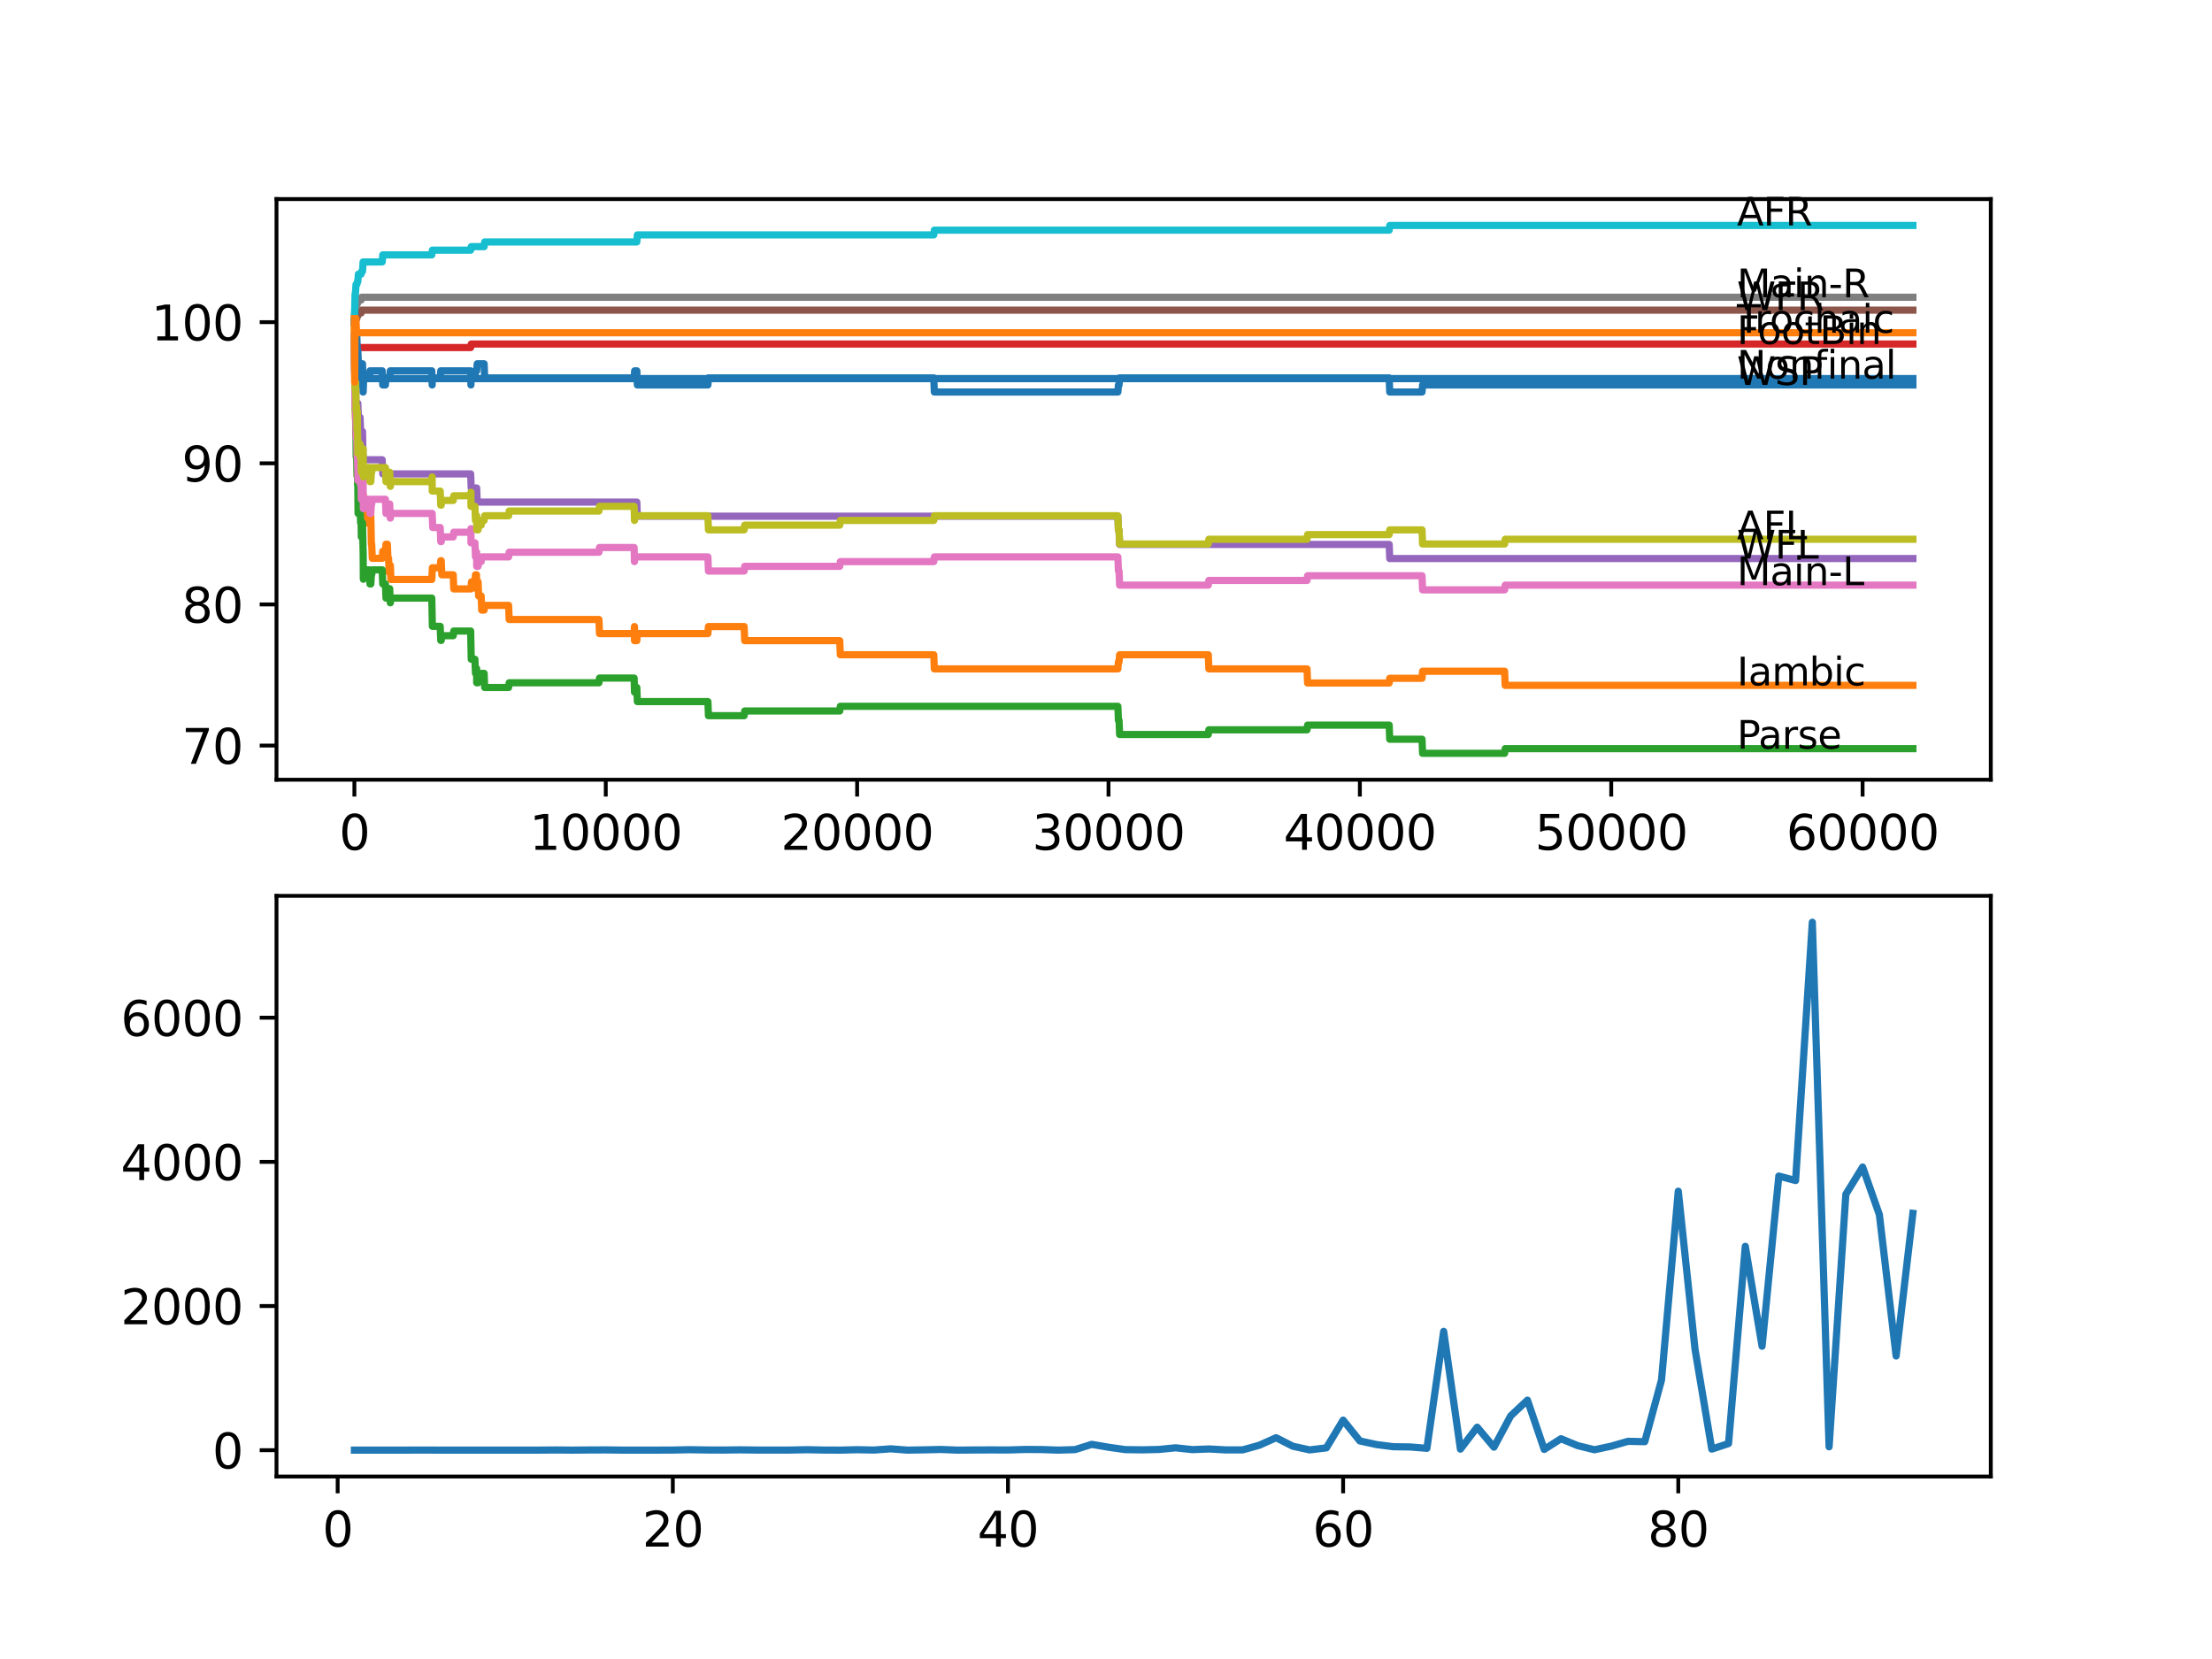 <?xml version="1.0" encoding="utf-8" standalone="no"?>
<!DOCTYPE svg PUBLIC "-//W3C//DTD SVG 1.1//EN"
  "http://www.w3.org/Graphics/SVG/1.1/DTD/svg11.dtd">
<svg xmlns:xlink="http://www.w3.org/1999/xlink" width="460.8pt" height="345.6pt" viewBox="0 0 460.8 345.6" xmlns="http://www.w3.org/2000/svg" version="1.1">
 <defs>
  <style type="text/css">*{stroke-linejoin: round; stroke-linecap: butt}</style>
 </defs>
 <g id="figure_1">
  <g id="patch_1">
   <path d="M 0 345.6 
L 460.8 345.6 
L 460.8 0 
L 0 0 
z
" style="fill: #ffffff"/>
  </g>
  <g id="axes_1">
   <g id="patch_2">
    <path d="M 57.6 162.432 
L 414.72 162.432 
L 414.72 41.472 
L 57.6 41.472 
z
" style="fill: #ffffff"/>
   </g>
   <g id="matplotlib.axis_1">
    <g id="xtick_1">
     <g id="line2d_1">
      <defs>
       <path id="md26ac80e47" d="M 0 0 
L 0 3.5 
" style="stroke: #000000; stroke-width: 0.8"/>
      </defs>
      <g>
       <use xlink:href="#md26ac80e47" x="73.827" y="162.432" style="stroke: #000000; stroke-width: 0.8"/>
      </g>
     </g>
     <g id="text_1">
      <!-- 0 -->
      <g transform="translate(70.646 177.03)scale(0.1 -0.1)">
       <defs>
        <path id="DejaVuSans-30" d="M 2034 4250 
Q 1547 4250 1301 3770 
Q 1056 3291 1056 2328 
Q 1056 1369 1301 889 
Q 1547 409 2034 409 
Q 2525 409 2770 889 
Q 3016 1369 3016 2328 
Q 3016 3291 2770 3770 
Q 2525 4250 2034 4250 
z
M 2034 4750 
Q 2819 4750 3233 4129 
Q 3647 3509 3647 2328 
Q 3647 1150 3233 529 
Q 2819 -91 2034 -91 
Q 1250 -91 836 529 
Q 422 1150 422 2328 
Q 422 3509 836 4129 
Q 1250 4750 2034 4750 
z
" transform="scale(0.016)"/>
       </defs>
       <use xlink:href="#DejaVuSans-30"/>
      </g>
     </g>
    </g>
    <g id="xtick_2">
     <g id="line2d_2">
      <g>
       <use xlink:href="#md26ac80e47" x="126.192" y="162.432" style="stroke: #000000; stroke-width: 0.8"/>
      </g>
     </g>
     <g id="text_2">
      <!-- 10000 -->
      <g transform="translate(110.286 177.03)scale(0.1 -0.1)">
       <defs>
        <path id="DejaVuSans-31" d="M 794 531 
L 1825 531 
L 1825 4091 
L 703 3866 
L 703 4441 
L 1819 4666 
L 2450 4666 
L 2450 531 
L 3481 531 
L 3481 0 
L 794 0 
L 794 531 
z
" transform="scale(0.016)"/>
       </defs>
       <use xlink:href="#DejaVuSans-31"/>
       <use xlink:href="#DejaVuSans-30" x="63.623"/>
       <use xlink:href="#DejaVuSans-30" x="127.246"/>
       <use xlink:href="#DejaVuSans-30" x="190.869"/>
       <use xlink:href="#DejaVuSans-30" x="254.492"/>
      </g>
     </g>
    </g>
    <g id="xtick_3">
     <g id="line2d_3">
      <g>
       <use xlink:href="#md26ac80e47" x="178.556" y="162.432" style="stroke: #000000; stroke-width: 0.8"/>
      </g>
     </g>
     <g id="text_3">
      <!-- 20000 -->
      <g transform="translate(162.65 177.03)scale(0.1 -0.1)">
       <defs>
        <path id="DejaVuSans-32" d="M 1228 531 
L 3431 531 
L 3431 0 
L 469 0 
L 469 531 
Q 828 903 1448 1529 
Q 2069 2156 2228 2338 
Q 2531 2678 2651 2914 
Q 2772 3150 2772 3378 
Q 2772 3750 2511 3984 
Q 2250 4219 1831 4219 
Q 1534 4219 1204 4116 
Q 875 4013 500 3803 
L 500 4441 
Q 881 4594 1212 4672 
Q 1544 4750 1819 4750 
Q 2544 4750 2975 4387 
Q 3406 4025 3406 3419 
Q 3406 3131 3298 2873 
Q 3191 2616 2906 2266 
Q 2828 2175 2409 1742 
Q 1991 1309 1228 531 
z
" transform="scale(0.016)"/>
       </defs>
       <use xlink:href="#DejaVuSans-32"/>
       <use xlink:href="#DejaVuSans-30" x="63.623"/>
       <use xlink:href="#DejaVuSans-30" x="127.246"/>
       <use xlink:href="#DejaVuSans-30" x="190.869"/>
       <use xlink:href="#DejaVuSans-30" x="254.492"/>
      </g>
     </g>
    </g>
    <g id="xtick_4">
     <g id="line2d_4">
      <g>
       <use xlink:href="#md26ac80e47" x="230.921" y="162.432" style="stroke: #000000; stroke-width: 0.8"/>
      </g>
     </g>
     <g id="text_4">
      <!-- 30000 -->
      <g transform="translate(215.015 177.03)scale(0.1 -0.1)">
       <defs>
        <path id="DejaVuSans-33" d="M 2597 2516 
Q 3050 2419 3304 2112 
Q 3559 1806 3559 1356 
Q 3559 666 3084 287 
Q 2609 -91 1734 -91 
Q 1441 -91 1130 -33 
Q 819 25 488 141 
L 488 750 
Q 750 597 1062 519 
Q 1375 441 1716 441 
Q 2309 441 2620 675 
Q 2931 909 2931 1356 
Q 2931 1769 2642 2001 
Q 2353 2234 1838 2234 
L 1294 2234 
L 1294 2753 
L 1863 2753 
Q 2328 2753 2575 2939 
Q 2822 3125 2822 3475 
Q 2822 3834 2567 4026 
Q 2313 4219 1838 4219 
Q 1578 4219 1281 4162 
Q 984 4106 628 3988 
L 628 4550 
Q 988 4650 1302 4700 
Q 1616 4750 1894 4750 
Q 2613 4750 3031 4423 
Q 3450 4097 3450 3541 
Q 3450 3153 3228 2886 
Q 3006 2619 2597 2516 
z
" transform="scale(0.016)"/>
       </defs>
       <use xlink:href="#DejaVuSans-33"/>
       <use xlink:href="#DejaVuSans-30" x="63.623"/>
       <use xlink:href="#DejaVuSans-30" x="127.246"/>
       <use xlink:href="#DejaVuSans-30" x="190.869"/>
       <use xlink:href="#DejaVuSans-30" x="254.492"/>
      </g>
     </g>
    </g>
    <g id="xtick_5">
     <g id="line2d_5">
      <g>
       <use xlink:href="#md26ac80e47" x="283.285" y="162.432" style="stroke: #000000; stroke-width: 0.8"/>
      </g>
     </g>
     <g id="text_5">
      <!-- 40000 -->
      <g transform="translate(267.379 177.03)scale(0.1 -0.1)">
       <defs>
        <path id="DejaVuSans-34" d="M 2419 4116 
L 825 1625 
L 2419 1625 
L 2419 4116 
z
M 2253 4666 
L 3047 4666 
L 3047 1625 
L 3713 1625 
L 3713 1100 
L 3047 1100 
L 3047 0 
L 2419 0 
L 2419 1100 
L 313 1100 
L 313 1709 
L 2253 4666 
z
" transform="scale(0.016)"/>
       </defs>
       <use xlink:href="#DejaVuSans-34"/>
       <use xlink:href="#DejaVuSans-30" x="63.623"/>
       <use xlink:href="#DejaVuSans-30" x="127.246"/>
       <use xlink:href="#DejaVuSans-30" x="190.869"/>
       <use xlink:href="#DejaVuSans-30" x="254.492"/>
      </g>
     </g>
    </g>
    <g id="xtick_6">
     <g id="line2d_6">
      <g>
       <use xlink:href="#md26ac80e47" x="335.65" y="162.432" style="stroke: #000000; stroke-width: 0.8"/>
      </g>
     </g>
     <g id="text_6">
      <!-- 50000 -->
      <g transform="translate(319.744 177.03)scale(0.1 -0.1)">
       <defs>
        <path id="DejaVuSans-35" d="M 691 4666 
L 3169 4666 
L 3169 4134 
L 1269 4134 
L 1269 2991 
Q 1406 3038 1543 3061 
Q 1681 3084 1819 3084 
Q 2600 3084 3056 2656 
Q 3513 2228 3513 1497 
Q 3513 744 3044 326 
Q 2575 -91 1722 -91 
Q 1428 -91 1123 -41 
Q 819 9 494 109 
L 494 744 
Q 775 591 1075 516 
Q 1375 441 1709 441 
Q 2250 441 2565 725 
Q 2881 1009 2881 1497 
Q 2881 1984 2565 2268 
Q 2250 2553 1709 2553 
Q 1456 2553 1204 2497 
Q 953 2441 691 2322 
L 691 4666 
z
" transform="scale(0.016)"/>
       </defs>
       <use xlink:href="#DejaVuSans-35"/>
       <use xlink:href="#DejaVuSans-30" x="63.623"/>
       <use xlink:href="#DejaVuSans-30" x="127.246"/>
       <use xlink:href="#DejaVuSans-30" x="190.869"/>
       <use xlink:href="#DejaVuSans-30" x="254.492"/>
      </g>
     </g>
    </g>
    <g id="xtick_7">
     <g id="line2d_7">
      <g>
       <use xlink:href="#md26ac80e47" x="388.014" y="162.432" style="stroke: #000000; stroke-width: 0.8"/>
      </g>
     </g>
     <g id="text_7">
      <!-- 60000 -->
      <g transform="translate(372.108 177.03)scale(0.1 -0.1)">
       <defs>
        <path id="DejaVuSans-36" d="M 2113 2584 
Q 1688 2584 1439 2293 
Q 1191 2003 1191 1497 
Q 1191 994 1439 701 
Q 1688 409 2113 409 
Q 2538 409 2786 701 
Q 3034 994 3034 1497 
Q 3034 2003 2786 2293 
Q 2538 2584 2113 2584 
z
M 3366 4563 
L 3366 3988 
Q 3128 4100 2886 4159 
Q 2644 4219 2406 4219 
Q 1781 4219 1451 3797 
Q 1122 3375 1075 2522 
Q 1259 2794 1537 2939 
Q 1816 3084 2150 3084 
Q 2853 3084 3261 2657 
Q 3669 2231 3669 1497 
Q 3669 778 3244 343 
Q 2819 -91 2113 -91 
Q 1303 -91 875 529 
Q 447 1150 447 2328 
Q 447 3434 972 4092 
Q 1497 4750 2381 4750 
Q 2619 4750 2861 4703 
Q 3103 4656 3366 4563 
z
" transform="scale(0.016)"/>
       </defs>
       <use xlink:href="#DejaVuSans-36"/>
       <use xlink:href="#DejaVuSans-30" x="63.623"/>
       <use xlink:href="#DejaVuSans-30" x="127.246"/>
       <use xlink:href="#DejaVuSans-30" x="190.869"/>
       <use xlink:href="#DejaVuSans-30" x="254.492"/>
      </g>
     </g>
    </g>
   </g>
   <g id="matplotlib.axis_2">
    <g id="ytick_1">
     <g id="line2d_8">
      <defs>
       <path id="m465e2648f6" d="M 0 0 
L -3.5 0 
" style="stroke: #000000; stroke-width: 0.8"/>
      </defs>
      <g>
       <use xlink:href="#m465e2648f6" x="57.6" y="155.317" style="stroke: #000000; stroke-width: 0.8"/>
      </g>
     </g>
     <g id="text_8">
      <!-- 70 -->
      <g transform="translate(37.875 159.116)scale(0.1 -0.1)">
       <defs>
        <path id="DejaVuSans-37" d="M 525 4666 
L 3525 4666 
L 3525 4397 
L 1831 0 
L 1172 0 
L 2766 4134 
L 525 4134 
L 525 4666 
z
" transform="scale(0.016)"/>
       </defs>
       <use xlink:href="#DejaVuSans-37"/>
       <use xlink:href="#DejaVuSans-30" x="63.623"/>
      </g>
     </g>
    </g>
    <g id="ytick_2">
     <g id="line2d_9">
      <g>
       <use xlink:href="#m465e2648f6" x="57.6" y="125.915" style="stroke: #000000; stroke-width: 0.8"/>
      </g>
     </g>
     <g id="text_9">
      <!-- 80 -->
      <g transform="translate(37.875 129.714)scale(0.1 -0.1)">
       <defs>
        <path id="DejaVuSans-38" d="M 2034 2216 
Q 1584 2216 1326 1975 
Q 1069 1734 1069 1313 
Q 1069 891 1326 650 
Q 1584 409 2034 409 
Q 2484 409 2743 651 
Q 3003 894 3003 1313 
Q 3003 1734 2745 1975 
Q 2488 2216 2034 2216 
z
M 1403 2484 
Q 997 2584 770 2862 
Q 544 3141 544 3541 
Q 544 4100 942 4425 
Q 1341 4750 2034 4750 
Q 2731 4750 3128 4425 
Q 3525 4100 3525 3541 
Q 3525 3141 3298 2862 
Q 3072 2584 2669 2484 
Q 3125 2378 3379 2068 
Q 3634 1759 3634 1313 
Q 3634 634 3220 271 
Q 2806 -91 2034 -91 
Q 1263 -91 848 271 
Q 434 634 434 1313 
Q 434 1759 690 2068 
Q 947 2378 1403 2484 
z
M 1172 3481 
Q 1172 3119 1398 2916 
Q 1625 2713 2034 2713 
Q 2441 2713 2670 2916 
Q 2900 3119 2900 3481 
Q 2900 3844 2670 4047 
Q 2441 4250 2034 4250 
Q 1625 4250 1398 4047 
Q 1172 3844 1172 3481 
z
" transform="scale(0.016)"/>
       </defs>
       <use xlink:href="#DejaVuSans-38"/>
       <use xlink:href="#DejaVuSans-30" x="63.623"/>
      </g>
     </g>
    </g>
    <g id="ytick_3">
     <g id="line2d_10">
      <g>
       <use xlink:href="#m465e2648f6" x="57.6" y="96.513" style="stroke: #000000; stroke-width: 0.8"/>
      </g>
     </g>
     <g id="text_10">
      <!-- 90 -->
      <g transform="translate(37.875 100.312)scale(0.1 -0.1)">
       <defs>
        <path id="DejaVuSans-39" d="M 703 97 
L 703 672 
Q 941 559 1184 500 
Q 1428 441 1663 441 
Q 2288 441 2617 861 
Q 2947 1281 2994 2138 
Q 2813 1869 2534 1725 
Q 2256 1581 1919 1581 
Q 1219 1581 811 2004 
Q 403 2428 403 3163 
Q 403 3881 828 4315 
Q 1253 4750 1959 4750 
Q 2769 4750 3195 4129 
Q 3622 3509 3622 2328 
Q 3622 1225 3098 567 
Q 2575 -91 1691 -91 
Q 1453 -91 1209 -44 
Q 966 3 703 97 
z
M 1959 2075 
Q 2384 2075 2632 2365 
Q 2881 2656 2881 3163 
Q 2881 3666 2632 3958 
Q 2384 4250 1959 4250 
Q 1534 4250 1286 3958 
Q 1038 3666 1038 3163 
Q 1038 2656 1286 2365 
Q 1534 2075 1959 2075 
z
" transform="scale(0.016)"/>
       </defs>
       <use xlink:href="#DejaVuSans-39"/>
       <use xlink:href="#DejaVuSans-30" x="63.623"/>
      </g>
     </g>
    </g>
    <g id="ytick_4">
     <g id="line2d_11">
      <g>
       <use xlink:href="#m465e2648f6" x="57.6" y="67.111" style="stroke: #000000; stroke-width: 0.8"/>
      </g>
     </g>
     <g id="text_11">
      <!-- 100 -->
      <g transform="translate(31.512 70.91)scale(0.1 -0.1)">
       <use xlink:href="#DejaVuSans-31"/>
       <use xlink:href="#DejaVuSans-30" x="63.623"/>
       <use xlink:href="#DejaVuSans-30" x="127.246"/>
      </g>
     </g>
    </g>
   </g>
   <g id="line2d_12">
    <path d="M 73.833 70.051 
L 73.838 70.051 
L 73.88 77.401 
L 73.958 76.666 
L 73.964 76.666 
L 74.042 73.726 
L 74.074 76.078 
L 74.136 76.078 
L 74.189 80.489 
L 74.252 79.018 
L 74.299 79.018 
L 74.414 76.96 
L 74.44 76.96 
L 74.545 74.902 
L 74.66 77.842 
L 75.011 77.842 
L 75.126 76.372 
L 75.226 76.372 
L 75.341 75.784 
L 75.519 75.784 
L 75.639 81.665 
L 75.65 81.665 
L 75.77 78.724 
L 76.959 78.724 
L 77.074 77.254 
L 79.619 77.254 
L 79.734 80.194 
L 80.289 80.194 
L 80.404 78.724 
L 81.185 78.724 
L 81.3 77.254 
L 89.951 77.254 
L 90.029 80.194 
L 90.06 78.724 
L 91.699 78.724 
L 91.815 77.254 
L 98.046 77.254 
L 98.104 80.194 
L 98.156 78.724 
L 98.936 78.724 
L 99.051 77.254 
L 99.298 77.254 
L 99.413 75.784 
L 100.853 75.784 
L 100.968 78.724 
L 132.099 78.724 
L 132.214 77.254 
L 132.659 77.254 
L 132.774 80.194 
L 147.468 80.194 
L 147.583 78.724 
L 194.522 78.724 
L 194.638 81.665 
L 232.874 81.665 
L 232.989 80.194 
L 233.12 80.194 
L 233.235 78.724 
L 289.391 78.724 
L 289.506 81.665 
L 296.235 81.665 
L 296.35 80.194 
L 398.487 80.194 
L 398.487 80.194 
" clip-path="url(#p88d5010e4a)" style="fill: none; stroke: #1f77b4; stroke-width: 1.5; stroke-linecap: square"/>
   </g>
   <g id="line2d_13">
    <path d="M 73.833 70.051 
L 73.885 66.621 
L 73.901 75.441 
L 73.917 73.971 
L 74.032 87.202 
L 74.042 85.732 
L 74.089 84.752 
L 74.105 90.632 
L 74.126 90.632 
L 74.136 90.632 
L 74.199 83.772 
L 74.267 86.712 
L 74.299 86.712 
L 74.304 85.242 
L 74.388 90.534 
L 74.44 99.355 
L 74.503 94.945 
L 74.54 94.945 
L 74.545 94.356 
L 74.592 100.237 
L 74.602 100.237 
L 75.011 100.237 
L 75.126 98.767 
L 75.226 98.767 
L 75.268 98.179 
L 75.273 101.119 
L 75.294 101.119 
L 75.414 106.999 
L 75.519 106.999 
L 75.634 106.019 
L 75.65 106.019 
L 75.692 103.079 
L 75.76 106.019 
L 76.053 106.019 
L 76.168 108.959 
L 76.959 108.959 
L 77.074 107.489 
L 77.247 107.489 
L 77.367 113.37 
L 77.435 113.37 
L 77.551 116.31 
L 79.619 116.31 
L 79.734 114.84 
L 80.289 114.84 
L 80.404 113.37 
L 80.698 113.37 
L 80.813 116.31 
L 80.949 116.31 
L 81.064 119.25 
L 81.185 119.25 
L 81.3 117.78 
L 81.321 117.78 
L 81.436 120.72 
L 89.951 120.72 
L 90.071 118.27 
L 91.699 118.27 
L 91.815 116.8 
L 91.919 116.8 
L 92.035 119.74 
L 94.412 119.74 
L 94.527 122.68 
L 98.104 122.68 
L 98.219 121.21 
L 98.936 121.21 
L 99.051 119.74 
L 99.266 119.74 
L 99.298 122.68 
L 99.376 121.21 
L 99.591 121.21 
L 99.706 124.151 
L 100.235 124.151 
L 100.35 127.091 
L 100.853 127.091 
L 100.968 126.111 
L 105.953 126.111 
L 106.068 129.051 
L 124.768 129.051 
L 124.883 131.991 
L 132.099 131.991 
L 132.177 130.521 
L 132.182 133.461 
L 132.203 133.461 
L 132.659 133.461 
L 132.774 131.991 
L 147.468 131.991 
L 147.583 130.521 
L 155.019 130.521 
L 155.134 133.461 
L 174.933 133.461 
L 175.048 136.401 
L 194.522 136.401 
L 194.638 139.342 
L 232.874 139.342 
L 232.989 137.871 
L 233.12 137.871 
L 233.235 136.401 
L 251.71 136.401 
L 251.825 139.342 
L 272.278 139.342 
L 272.394 142.282 
L 289.391 142.282 
L 289.506 141.302 
L 296.235 141.302 
L 296.35 139.832 
L 313.442 139.832 
L 313.557 142.772 
L 398.487 142.772 
L 398.487 142.772 
" clip-path="url(#p88d5010e4a)" style="fill: none; stroke: #ff7f0e; stroke-width: 1.5; stroke-linecap: square"/>
   </g>
   <g id="line2d_14">
    <path d="M 73.833 70.051 
L 73.838 70.051 
L 73.969 82.792 
L 74.032 79.851 
L 74.047 85.732 
L 74.063 85.732 
L 74.068 85.732 
L 74.079 85.144 
L 74.142 89.309 
L 74.147 89.309 
L 74.199 95.19 
L 74.262 94.209 
L 74.299 94.209 
L 74.383 99.11 
L 74.409 96.17 
L 74.424 96.17 
L 74.44 95.19 
L 74.498 101.07 
L 74.508 101.07 
L 74.54 101.07 
L 74.587 106.95 
L 74.655 105.97 
L 75.011 105.97 
L 75.126 108.91 
L 75.226 108.91 
L 75.268 111.851 
L 75.336 109.891 
L 75.346 109.891 
L 75.461 108.91 
L 75.519 108.91 
L 75.639 114.791 
L 75.65 114.791 
L 75.692 120.671 
L 75.765 119.691 
L 76.053 119.691 
L 76.168 118.711 
L 76.959 118.711 
L 77.074 121.651 
L 77.247 121.651 
L 77.367 119.691 
L 77.435 119.691 
L 77.551 118.711 
L 79.619 118.711 
L 79.734 121.651 
L 80.289 121.651 
L 80.404 124.592 
L 80.698 124.592 
L 80.813 123.612 
L 80.949 123.612 
L 81.064 122.631 
L 81.185 122.631 
L 81.3 125.572 
L 81.321 125.572 
L 81.436 124.592 
L 89.951 124.592 
L 90.071 130.472 
L 91.699 130.472 
L 91.815 133.412 
L 91.919 133.412 
L 92.035 132.432 
L 94.412 132.432 
L 94.527 131.452 
L 98.046 131.452 
L 98.167 137.332 
L 98.936 137.332 
L 99.051 140.273 
L 99.266 140.273 
L 99.298 139.293 
L 99.303 142.233 
L 99.366 142.233 
L 99.591 142.233 
L 99.706 141.253 
L 100.235 141.253 
L 100.35 140.273 
L 100.853 140.273 
L 100.968 143.213 
L 105.953 143.213 
L 106.068 142.233 
L 124.768 142.233 
L 124.883 141.253 
L 132.099 141.253 
L 132.177 144.193 
L 132.209 143.213 
L 132.659 143.213 
L 132.774 146.153 
L 147.468 146.153 
L 147.583 149.093 
L 155.019 149.093 
L 155.134 148.113 
L 174.933 148.113 
L 175.048 147.133 
L 232.874 147.133 
L 232.989 150.073 
L 233.12 150.073 
L 233.235 153.014 
L 251.71 153.014 
L 251.825 152.033 
L 272.278 152.033 
L 272.394 151.053 
L 289.391 151.053 
L 289.506 153.994 
L 296.235 153.994 
L 296.35 156.934 
L 313.442 156.934 
L 313.557 155.954 
L 398.487 155.954 
L 398.487 155.954 
" clip-path="url(#p88d5010e4a)" style="fill: none; stroke: #2ca02c; stroke-width: 1.5; stroke-linecap: square"/>
   </g>
   <g id="line2d_15">
    <path d="M 73.833 67.111 
L 73.932 67.111 
L 74.047 70.051 
L 74.068 70.051 
L 74.079 69.463 
L 74.084 72.403 
L 74.157 72.403 
L 98.046 72.403 
L 98.161 71.668 
L 398.487 71.668 
L 398.487 71.668 
" clip-path="url(#p88d5010e4a)" style="fill: none; stroke: #d62728; stroke-width: 1.5; stroke-linecap: square"/>
   </g>
   <g id="line2d_16">
    <path d="M 73.833 70.051 
L 73.964 81.812 
L 74.089 81.812 
L 74.136 81.077 
L 74.142 84.017 
L 74.184 84.017 
L 74.545 84.017 
L 74.66 86.957 
L 75.011 86.957 
L 75.126 89.897 
L 75.519 89.897 
L 75.639 95.778 
L 79.619 95.778 
L 79.734 98.718 
L 98.046 98.718 
L 98.161 101.658 
L 99.298 101.658 
L 99.413 104.598 
L 132.659 104.598 
L 132.774 107.538 
L 232.874 107.538 
L 232.989 110.479 
L 233.12 110.479 
L 233.235 113.419 
L 289.391 113.419 
L 289.506 116.359 
L 398.487 116.359 
L 398.487 116.359 
" clip-path="url(#p88d5010e4a)" style="fill: none; stroke: #9467bd; stroke-width: 1.5; stroke-linecap: square"/>
   </g>
   <g id="line2d_17">
    <path d="M 73.833 67.111 
L 73.88 67.111 
L 73.995 66.376 
L 74.33 66.376 
L 74.445 65.787 
L 74.54 65.787 
L 74.655 65.199 
L 75.226 65.199 
L 75.341 64.611 
L 398.487 64.611 
L 398.487 64.611 
" clip-path="url(#p88d5010e4a)" style="fill: none; stroke: #8c564b; stroke-width: 1.5; stroke-linecap: square"/>
   </g>
   <g id="line2d_18">
    <path d="M 73.833 70.051 
L 73.969 84.752 
L 74.032 81.812 
L 74.079 84.164 
L 74.199 91.269 
L 74.299 90.289 
L 74.383 95.19 
L 74.409 92.249 
L 74.424 92.249 
L 74.44 91.269 
L 74.498 97.15 
L 74.508 97.15 
L 74.54 97.15 
L 74.545 100.09 
L 74.65 98.13 
L 75.011 98.13 
L 75.126 101.07 
L 75.226 101.07 
L 75.268 104.01 
L 75.336 102.05 
L 75.346 102.05 
L 75.461 101.07 
L 75.561 101.07 
L 75.65 100.09 
L 75.655 103.03 
L 75.66 103.03 
L 75.671 103.03 
L 75.692 105.97 
L 75.781 104.99 
L 76.053 104.99 
L 76.168 104.01 
L 76.959 104.01 
L 77.074 106.95 
L 77.247 106.95 
L 77.367 104.99 
L 77.435 104.99 
L 77.551 104.01 
L 80.289 104.01 
L 80.404 106.95 
L 80.698 106.95 
L 80.813 105.97 
L 80.949 105.97 
L 81.064 104.99 
L 81.185 104.99 
L 81.3 107.93 
L 81.321 107.93 
L 81.436 106.95 
L 90.029 106.95 
L 90.144 109.891 
L 91.699 109.891 
L 91.815 112.831 
L 91.919 112.831 
L 92.035 111.851 
L 94.412 111.851 
L 94.527 110.871 
L 98.046 110.871 
L 98.104 110.136 
L 98.109 113.076 
L 98.14 113.076 
L 98.936 113.076 
L 99.051 116.016 
L 99.266 116.016 
L 99.298 115.036 
L 99.303 117.976 
L 99.366 117.976 
L 99.591 117.976 
L 99.706 116.996 
L 100.235 116.996 
L 100.35 116.016 
L 105.953 116.016 
L 106.068 115.036 
L 124.768 115.036 
L 124.883 114.056 
L 132.099 114.056 
L 132.177 116.996 
L 132.209 116.016 
L 147.468 116.016 
L 147.583 118.956 
L 155.019 118.956 
L 155.134 117.976 
L 174.933 117.976 
L 175.048 116.996 
L 194.522 116.996 
L 194.638 116.016 
L 232.874 116.016 
L 232.989 118.956 
L 233.12 118.956 
L 233.235 121.896 
L 251.71 121.896 
L 251.825 120.916 
L 272.278 120.916 
L 272.394 119.936 
L 296.235 119.936 
L 296.35 122.876 
L 313.442 122.876 
L 313.557 121.896 
L 398.487 121.896 
L 398.487 121.896 
" clip-path="url(#p88d5010e4a)" style="fill: none; stroke: #e377c2; stroke-width: 1.5; stroke-linecap: square"/>
   </g>
   <g id="line2d_19">
    <path d="M 73.833 66.376 
L 73.953 63.68 
L 74.33 63.68 
L 74.445 63.092 
L 74.54 63.092 
L 74.655 62.504 
L 75.226 62.504 
L 75.341 61.916 
L 398.487 61.916 
L 398.487 61.916 
" clip-path="url(#p88d5010e4a)" style="fill: none; stroke: #7f7f7f; stroke-width: 1.5; stroke-linecap: square"/>
   </g>
   <g id="line2d_20">
    <path d="M 73.833 66.376 
L 73.969 81.077 
L 74.032 78.136 
L 74.079 79.508 
L 74.199 85.634 
L 74.299 84.654 
L 74.383 89.554 
L 74.409 86.614 
L 74.424 86.614 
L 74.44 85.634 
L 74.498 91.514 
L 74.508 91.514 
L 74.54 91.514 
L 74.545 94.454 
L 74.65 92.494 
L 75.011 92.494 
L 75.126 95.435 
L 75.226 95.435 
L 75.268 98.375 
L 75.336 96.415 
L 75.346 96.415 
L 75.461 95.435 
L 75.519 95.435 
L 75.639 93.474 
L 75.65 93.474 
L 75.692 99.355 
L 75.765 98.375 
L 76.053 98.375 
L 76.168 97.395 
L 76.959 97.395 
L 77.074 100.335 
L 77.247 100.335 
L 77.367 98.375 
L 77.435 98.375 
L 77.551 97.395 
L 80.289 97.395 
L 80.404 100.335 
L 80.698 100.335 
L 80.813 99.355 
L 80.949 99.355 
L 81.064 98.375 
L 81.185 98.375 
L 81.3 101.315 
L 81.321 101.315 
L 81.436 100.335 
L 89.951 100.335 
L 90.029 99.355 
L 90.034 102.295 
L 90.05 102.295 
L 91.699 102.295 
L 91.815 105.235 
L 91.919 105.235 
L 92.035 104.255 
L 94.412 104.255 
L 94.527 103.275 
L 98.046 103.275 
L 98.104 102.54 
L 98.109 105.48 
L 98.14 105.48 
L 98.936 105.48 
L 99.051 108.42 
L 99.266 108.42 
L 99.298 107.44 
L 99.303 110.381 
L 99.366 110.381 
L 99.591 110.381 
L 99.706 109.401 
L 100.235 109.401 
L 100.35 108.42 
L 100.853 108.42 
L 100.968 107.44 
L 105.953 107.44 
L 106.068 106.46 
L 124.768 106.46 
L 124.883 105.48 
L 132.099 105.48 
L 132.177 108.42 
L 132.209 107.44 
L 147.468 107.44 
L 147.583 110.381 
L 155.019 110.381 
L 155.134 109.401 
L 174.933 109.401 
L 175.048 108.42 
L 194.522 108.42 
L 194.638 107.44 
L 232.874 107.44 
L 232.989 110.381 
L 233.12 110.381 
L 233.235 113.321 
L 251.71 113.321 
L 251.825 112.341 
L 272.278 112.341 
L 272.394 111.361 
L 289.391 111.361 
L 289.506 110.381 
L 296.235 110.381 
L 296.35 113.321 
L 313.442 113.321 
L 313.557 112.341 
L 398.487 112.341 
L 398.487 112.341 
" clip-path="url(#p88d5010e4a)" style="fill: none; stroke: #bcbd22; stroke-width: 1.5; stroke-linecap: square"/>
   </g>
   <g id="line2d_21">
    <path d="M 73.833 66.376 
L 73.969 61.23 
L 74.042 61.23 
L 74.163 59.27 
L 74.33 59.27 
L 74.445 58.682 
L 74.54 58.682 
L 74.66 57.114 
L 75.226 57.114 
L 75.341 56.526 
L 75.519 56.526 
L 75.639 54.566 
L 79.619 54.566 
L 79.734 53.096 
L 89.951 53.096 
L 90.066 52.116 
L 98.046 52.116 
L 98.161 51.38 
L 100.853 51.38 
L 100.968 50.4 
L 132.659 50.4 
L 132.774 48.93 
L 194.522 48.93 
L 194.638 47.95 
L 289.391 47.95 
L 289.506 46.97 
L 398.487 46.97 
L 398.487 46.97 
" clip-path="url(#p88d5010e4a)" style="fill: none; stroke: #17becf; stroke-width: 1.5; stroke-linecap: square"/>
   </g>
   <g id="line2d_22">
    <path d="M 73.833 67.111 
L 73.88 67.111 
L 73.995 70.051 
L 74.33 70.051 
L 74.445 72.991 
L 74.54 72.991 
L 74.655 75.931 
L 75.226 75.931 
L 75.341 78.871 
L 398.487 78.871 
L 398.487 78.871 
" clip-path="url(#p88d5010e4a)" style="fill: none; stroke: #1f77b4; stroke-width: 1.5; stroke-linecap: square"/>
   </g>
   <g id="line2d_23">
    <path d="M 73.833 66.376 
L 73.885 79.606 
L 73.948 69.316 
L 73.953 69.316 
L 74.068 66.376 
L 74.152 66.376 
L 74.267 69.316 
L 398.487 69.316 
L 398.487 69.316 
" clip-path="url(#p88d5010e4a)" style="fill: none; stroke: #ff7f0e; stroke-width: 1.5; stroke-linecap: square"/>
   </g>
   <g id="patch_3">
    <path d="M 57.6 162.432 
L 57.6 41.472 
" style="fill: none; stroke: #000000; stroke-width: 0.8; stroke-linejoin: miter; stroke-linecap: square"/>
   </g>
   <g id="patch_4">
    <path d="M 414.72 162.432 
L 414.72 41.472 
" style="fill: none; stroke: #000000; stroke-width: 0.8; stroke-linejoin: miter; stroke-linecap: square"/>
   </g>
   <g id="patch_5">
    <path d="M 57.6 162.432 
L 414.72 162.432 
" style="fill: none; stroke: #000000; stroke-width: 0.8; stroke-linejoin: miter; stroke-linecap: square"/>
   </g>
   <g id="patch_6">
    <path d="M 57.6 41.472 
L 414.72 41.472 
" style="fill: none; stroke: #000000; stroke-width: 0.8; stroke-linejoin: miter; stroke-linecap: square"/>
   </g>
   <g id="text_12">
    <!-- WSP -->
    <g transform="translate(361.832 80.194)scale(0.08 -0.08)">
     <defs>
      <path id="DejaVuSans-57" d="M 213 4666 
L 850 4666 
L 1831 722 
L 2809 4666 
L 3519 4666 
L 4500 722 
L 5478 4666 
L 6119 4666 
L 4947 0 
L 4153 0 
L 3169 4050 
L 2175 0 
L 1381 0 
L 213 4666 
z
" transform="scale(0.016)"/>
      <path id="DejaVuSans-53" d="M 3425 4513 
L 3425 3897 
Q 3066 4069 2747 4153 
Q 2428 4238 2131 4238 
Q 1616 4238 1336 4038 
Q 1056 3838 1056 3469 
Q 1056 3159 1242 3001 
Q 1428 2844 1947 2747 
L 2328 2669 
Q 3034 2534 3370 2195 
Q 3706 1856 3706 1288 
Q 3706 609 3251 259 
Q 2797 -91 1919 -91 
Q 1588 -91 1214 -16 
Q 841 59 441 206 
L 441 856 
Q 825 641 1194 531 
Q 1563 422 1919 422 
Q 2459 422 2753 634 
Q 3047 847 3047 1241 
Q 3047 1584 2836 1778 
Q 2625 1972 2144 2069 
L 1759 2144 
Q 1053 2284 737 2584 
Q 422 2884 422 3419 
Q 422 4038 858 4394 
Q 1294 4750 2059 4750 
Q 2388 4750 2728 4690 
Q 3069 4631 3425 4513 
z
" transform="scale(0.016)"/>
      <path id="DejaVuSans-50" d="M 1259 4147 
L 1259 2394 
L 2053 2394 
Q 2494 2394 2734 2622 
Q 2975 2850 2975 3272 
Q 2975 3691 2734 3919 
Q 2494 4147 2053 4147 
L 1259 4147 
z
M 628 4666 
L 2053 4666 
Q 2838 4666 3239 4311 
Q 3641 3956 3641 3272 
Q 3641 2581 3239 2228 
Q 2838 1875 2053 1875 
L 1259 1875 
L 1259 0 
L 628 0 
L 628 4666 
z
" transform="scale(0.016)"/>
     </defs>
     <use xlink:href="#DejaVuSans-57"/>
     <use xlink:href="#DejaVuSans-53" x="98.877"/>
     <use xlink:href="#DejaVuSans-50" x="162.354"/>
    </g>
   </g>
   <g id="text_13">
    <!-- Iambic -->
    <g transform="translate(361.832 142.772)scale(0.08 -0.08)">
     <defs>
      <path id="DejaVuSans-49" d="M 628 4666 
L 1259 4666 
L 1259 0 
L 628 0 
L 628 4666 
z
" transform="scale(0.016)"/>
      <path id="DejaVuSans-61" d="M 2194 1759 
Q 1497 1759 1228 1600 
Q 959 1441 959 1056 
Q 959 750 1161 570 
Q 1363 391 1709 391 
Q 2188 391 2477 730 
Q 2766 1069 2766 1631 
L 2766 1759 
L 2194 1759 
z
M 3341 1997 
L 3341 0 
L 2766 0 
L 2766 531 
Q 2569 213 2275 61 
Q 1981 -91 1556 -91 
Q 1019 -91 701 211 
Q 384 513 384 1019 
Q 384 1609 779 1909 
Q 1175 2209 1959 2209 
L 2766 2209 
L 2766 2266 
Q 2766 2663 2505 2880 
Q 2244 3097 1772 3097 
Q 1472 3097 1187 3025 
Q 903 2953 641 2809 
L 641 3341 
Q 956 3463 1253 3523 
Q 1550 3584 1831 3584 
Q 2591 3584 2966 3190 
Q 3341 2797 3341 1997 
z
" transform="scale(0.016)"/>
      <path id="DejaVuSans-6d" d="M 3328 2828 
Q 3544 3216 3844 3400 
Q 4144 3584 4550 3584 
Q 5097 3584 5394 3201 
Q 5691 2819 5691 2113 
L 5691 0 
L 5113 0 
L 5113 2094 
Q 5113 2597 4934 2840 
Q 4756 3084 4391 3084 
Q 3944 3084 3684 2787 
Q 3425 2491 3425 1978 
L 3425 0 
L 2847 0 
L 2847 2094 
Q 2847 2600 2669 2842 
Q 2491 3084 2119 3084 
Q 1678 3084 1418 2786 
Q 1159 2488 1159 1978 
L 1159 0 
L 581 0 
L 581 3500 
L 1159 3500 
L 1159 2956 
Q 1356 3278 1631 3431 
Q 1906 3584 2284 3584 
Q 2666 3584 2933 3390 
Q 3200 3197 3328 2828 
z
" transform="scale(0.016)"/>
      <path id="DejaVuSans-62" d="M 3116 1747 
Q 3116 2381 2855 2742 
Q 2594 3103 2138 3103 
Q 1681 3103 1420 2742 
Q 1159 2381 1159 1747 
Q 1159 1113 1420 752 
Q 1681 391 2138 391 
Q 2594 391 2855 752 
Q 3116 1113 3116 1747 
z
M 1159 2969 
Q 1341 3281 1617 3432 
Q 1894 3584 2278 3584 
Q 2916 3584 3314 3078 
Q 3713 2572 3713 1747 
Q 3713 922 3314 415 
Q 2916 -91 2278 -91 
Q 1894 -91 1617 61 
Q 1341 213 1159 525 
L 1159 0 
L 581 0 
L 581 4863 
L 1159 4863 
L 1159 2969 
z
" transform="scale(0.016)"/>
      <path id="DejaVuSans-69" d="M 603 3500 
L 1178 3500 
L 1178 0 
L 603 0 
L 603 3500 
z
M 603 4863 
L 1178 4863 
L 1178 4134 
L 603 4134 
L 603 4863 
z
" transform="scale(0.016)"/>
      <path id="DejaVuSans-63" d="M 3122 3366 
L 3122 2828 
Q 2878 2963 2633 3030 
Q 2388 3097 2138 3097 
Q 1578 3097 1268 2742 
Q 959 2388 959 1747 
Q 959 1106 1268 751 
Q 1578 397 2138 397 
Q 2388 397 2633 464 
Q 2878 531 3122 666 
L 3122 134 
Q 2881 22 2623 -34 
Q 2366 -91 2075 -91 
Q 1284 -91 818 406 
Q 353 903 353 1747 
Q 353 2603 823 3093 
Q 1294 3584 2113 3584 
Q 2378 3584 2631 3529 
Q 2884 3475 3122 3366 
z
" transform="scale(0.016)"/>
     </defs>
     <use xlink:href="#DejaVuSans-49"/>
     <use xlink:href="#DejaVuSans-61" x="29.492"/>
     <use xlink:href="#DejaVuSans-6d" x="90.771"/>
     <use xlink:href="#DejaVuSans-62" x="188.184"/>
     <use xlink:href="#DejaVuSans-69" x="251.66"/>
     <use xlink:href="#DejaVuSans-63" x="279.443"/>
    </g>
   </g>
   <g id="text_14">
    <!-- Parse -->
    <g transform="translate(361.832 155.954)scale(0.08 -0.08)">
     <defs>
      <path id="DejaVuSans-72" d="M 2631 2963 
Q 2534 3019 2420 3045 
Q 2306 3072 2169 3072 
Q 1681 3072 1420 2755 
Q 1159 2438 1159 1844 
L 1159 0 
L 581 0 
L 581 3500 
L 1159 3500 
L 1159 2956 
Q 1341 3275 1631 3429 
Q 1922 3584 2338 3584 
Q 2397 3584 2469 3576 
Q 2541 3569 2628 3553 
L 2631 2963 
z
" transform="scale(0.016)"/>
      <path id="DejaVuSans-73" d="M 2834 3397 
L 2834 2853 
Q 2591 2978 2328 3040 
Q 2066 3103 1784 3103 
Q 1356 3103 1142 2972 
Q 928 2841 928 2578 
Q 928 2378 1081 2264 
Q 1234 2150 1697 2047 
L 1894 2003 
Q 2506 1872 2764 1633 
Q 3022 1394 3022 966 
Q 3022 478 2636 193 
Q 2250 -91 1575 -91 
Q 1294 -91 989 -36 
Q 684 19 347 128 
L 347 722 
Q 666 556 975 473 
Q 1284 391 1588 391 
Q 1994 391 2212 530 
Q 2431 669 2431 922 
Q 2431 1156 2273 1281 
Q 2116 1406 1581 1522 
L 1381 1569 
Q 847 1681 609 1914 
Q 372 2147 372 2553 
Q 372 3047 722 3315 
Q 1072 3584 1716 3584 
Q 2034 3584 2315 3537 
Q 2597 3491 2834 3397 
z
" transform="scale(0.016)"/>
      <path id="DejaVuSans-65" d="M 3597 1894 
L 3597 1613 
L 953 1613 
Q 991 1019 1311 708 
Q 1631 397 2203 397 
Q 2534 397 2845 478 
Q 3156 559 3463 722 
L 3463 178 
Q 3153 47 2828 -22 
Q 2503 -91 2169 -91 
Q 1331 -91 842 396 
Q 353 884 353 1716 
Q 353 2575 817 3079 
Q 1281 3584 2069 3584 
Q 2775 3584 3186 3129 
Q 3597 2675 3597 1894 
z
M 3022 2063 
Q 3016 2534 2758 2815 
Q 2500 3097 2075 3097 
Q 1594 3097 1305 2825 
Q 1016 2553 972 2059 
L 3022 2063 
z
" transform="scale(0.016)"/>
     </defs>
     <use xlink:href="#DejaVuSans-50"/>
     <use xlink:href="#DejaVuSans-61" x="55.803"/>
     <use xlink:href="#DejaVuSans-72" x="117.082"/>
     <use xlink:href="#DejaVuSans-73" x="158.195"/>
     <use xlink:href="#DejaVuSans-65" x="210.295"/>
    </g>
   </g>
   <g id="text_15">
    <!-- FootBin -->
    <g transform="translate(361.832 71.668)scale(0.08 -0.08)">
     <defs>
      <path id="DejaVuSans-46" d="M 628 4666 
L 3309 4666 
L 3309 4134 
L 1259 4134 
L 1259 2759 
L 3109 2759 
L 3109 2228 
L 1259 2228 
L 1259 0 
L 628 0 
L 628 4666 
z
" transform="scale(0.016)"/>
      <path id="DejaVuSans-6f" d="M 1959 3097 
Q 1497 3097 1228 2736 
Q 959 2375 959 1747 
Q 959 1119 1226 758 
Q 1494 397 1959 397 
Q 2419 397 2687 759 
Q 2956 1122 2956 1747 
Q 2956 2369 2687 2733 
Q 2419 3097 1959 3097 
z
M 1959 3584 
Q 2709 3584 3137 3096 
Q 3566 2609 3566 1747 
Q 3566 888 3137 398 
Q 2709 -91 1959 -91 
Q 1206 -91 779 398 
Q 353 888 353 1747 
Q 353 2609 779 3096 
Q 1206 3584 1959 3584 
z
" transform="scale(0.016)"/>
      <path id="DejaVuSans-74" d="M 1172 4494 
L 1172 3500 
L 2356 3500 
L 2356 3053 
L 1172 3053 
L 1172 1153 
Q 1172 725 1289 603 
Q 1406 481 1766 481 
L 2356 481 
L 2356 0 
L 1766 0 
Q 1100 0 847 248 
Q 594 497 594 1153 
L 594 3053 
L 172 3053 
L 172 3500 
L 594 3500 
L 594 4494 
L 1172 4494 
z
" transform="scale(0.016)"/>
      <path id="DejaVuSans-42" d="M 1259 2228 
L 1259 519 
L 2272 519 
Q 2781 519 3026 730 
Q 3272 941 3272 1375 
Q 3272 1813 3026 2020 
Q 2781 2228 2272 2228 
L 1259 2228 
z
M 1259 4147 
L 1259 2741 
L 2194 2741 
Q 2656 2741 2882 2914 
Q 3109 3088 3109 3444 
Q 3109 3797 2882 3972 
Q 2656 4147 2194 4147 
L 1259 4147 
z
M 628 4666 
L 2241 4666 
Q 2963 4666 3353 4366 
Q 3744 4066 3744 3513 
Q 3744 3084 3544 2831 
Q 3344 2578 2956 2516 
Q 3422 2416 3680 2098 
Q 3938 1781 3938 1306 
Q 3938 681 3513 340 
Q 3088 0 2303 0 
L 628 0 
L 628 4666 
z
" transform="scale(0.016)"/>
      <path id="DejaVuSans-6e" d="M 3513 2113 
L 3513 0 
L 2938 0 
L 2938 2094 
Q 2938 2591 2744 2837 
Q 2550 3084 2163 3084 
Q 1697 3084 1428 2787 
Q 1159 2491 1159 1978 
L 1159 0 
L 581 0 
L 581 3500 
L 1159 3500 
L 1159 2956 
Q 1366 3272 1645 3428 
Q 1925 3584 2291 3584 
Q 2894 3584 3203 3211 
Q 3513 2838 3513 2113 
z
" transform="scale(0.016)"/>
     </defs>
     <use xlink:href="#DejaVuSans-46"/>
     <use xlink:href="#DejaVuSans-6f" x="53.895"/>
     <use xlink:href="#DejaVuSans-6f" x="115.076"/>
     <use xlink:href="#DejaVuSans-74" x="176.258"/>
     <use xlink:href="#DejaVuSans-42" x="215.467"/>
     <use xlink:href="#DejaVuSans-69" x="284.07"/>
     <use xlink:href="#DejaVuSans-6e" x="311.854"/>
    </g>
   </g>
   <g id="text_16">
    <!-- WFL -->
    <g transform="translate(361.832 116.359)scale(0.08 -0.08)">
     <defs>
      <path id="DejaVuSans-4c" d="M 628 4666 
L 1259 4666 
L 1259 531 
L 3531 531 
L 3531 0 
L 628 0 
L 628 4666 
z
" transform="scale(0.016)"/>
     </defs>
     <use xlink:href="#DejaVuSans-57"/>
     <use xlink:href="#DejaVuSans-46" x="98.877"/>
     <use xlink:href="#DejaVuSans-4c" x="156.396"/>
    </g>
   </g>
   <g id="text_17">
    <!-- WFR -->
    <g transform="translate(361.832 64.611)scale(0.08 -0.08)">
     <defs>
      <path id="DejaVuSans-52" d="M 2841 2188 
Q 3044 2119 3236 1894 
Q 3428 1669 3622 1275 
L 4263 0 
L 3584 0 
L 2988 1197 
Q 2756 1666 2539 1819 
Q 2322 1972 1947 1972 
L 1259 1972 
L 1259 0 
L 628 0 
L 628 4666 
L 2053 4666 
Q 2853 4666 3247 4331 
Q 3641 3997 3641 3322 
Q 3641 2881 3436 2590 
Q 3231 2300 2841 2188 
z
M 1259 4147 
L 1259 2491 
L 2053 2491 
Q 2509 2491 2742 2702 
Q 2975 2913 2975 3322 
Q 2975 3731 2742 3939 
Q 2509 4147 2053 4147 
L 1259 4147 
z
" transform="scale(0.016)"/>
     </defs>
     <use xlink:href="#DejaVuSans-57"/>
     <use xlink:href="#DejaVuSans-46" x="98.877"/>
     <use xlink:href="#DejaVuSans-52" x="156.396"/>
    </g>
   </g>
   <g id="text_18">
    <!-- Main-L -->
    <g transform="translate(361.832 121.896)scale(0.08 -0.08)">
     <defs>
      <path id="DejaVuSans-4d" d="M 628 4666 
L 1569 4666 
L 2759 1491 
L 3956 4666 
L 4897 4666 
L 4897 0 
L 4281 0 
L 4281 4097 
L 3078 897 
L 2444 897 
L 1241 4097 
L 1241 0 
L 628 0 
L 628 4666 
z
" transform="scale(0.016)"/>
      <path id="DejaVuSans-2d" d="M 313 2009 
L 1997 2009 
L 1997 1497 
L 313 1497 
L 313 2009 
z
" transform="scale(0.016)"/>
     </defs>
     <use xlink:href="#DejaVuSans-4d"/>
     <use xlink:href="#DejaVuSans-61" x="86.279"/>
     <use xlink:href="#DejaVuSans-69" x="147.559"/>
     <use xlink:href="#DejaVuSans-6e" x="175.342"/>
     <use xlink:href="#DejaVuSans-2d" x="238.721"/>
     <use xlink:href="#DejaVuSans-4c" x="274.805"/>
    </g>
   </g>
   <g id="text_19">
    <!-- Main-R -->
    <g transform="translate(361.832 61.916)scale(0.08 -0.08)">
     <use xlink:href="#DejaVuSans-4d"/>
     <use xlink:href="#DejaVuSans-61" x="86.279"/>
     <use xlink:href="#DejaVuSans-69" x="147.559"/>
     <use xlink:href="#DejaVuSans-6e" x="175.342"/>
     <use xlink:href="#DejaVuSans-2d" x="238.721"/>
     <use xlink:href="#DejaVuSans-52" x="274.805"/>
    </g>
   </g>
   <g id="text_20">
    <!-- AFL -->
    <g transform="translate(361.832 112.341)scale(0.08 -0.08)">
     <defs>
      <path id="DejaVuSans-41" d="M 2188 4044 
L 1331 1722 
L 3047 1722 
L 2188 4044 
z
M 1831 4666 
L 2547 4666 
L 4325 0 
L 3669 0 
L 3244 1197 
L 1141 1197 
L 716 0 
L 50 0 
L 1831 4666 
z
" transform="scale(0.016)"/>
     </defs>
     <use xlink:href="#DejaVuSans-41"/>
     <use xlink:href="#DejaVuSans-46" x="68.408"/>
     <use xlink:href="#DejaVuSans-4c" x="125.928"/>
    </g>
   </g>
   <g id="text_21">
    <!-- AFR -->
    <g transform="translate(361.832 46.97)scale(0.08 -0.08)">
     <use xlink:href="#DejaVuSans-41"/>
     <use xlink:href="#DejaVuSans-46" x="68.408"/>
     <use xlink:href="#DejaVuSans-52" x="125.928"/>
    </g>
   </g>
   <g id="text_22">
    <!-- Nonfinal -->
    <g transform="translate(361.832 78.871)scale(0.08 -0.08)">
     <defs>
      <path id="DejaVuSans-4e" d="M 628 4666 
L 1478 4666 
L 3547 763 
L 3547 4666 
L 4159 4666 
L 4159 0 
L 3309 0 
L 1241 3903 
L 1241 0 
L 628 0 
L 628 4666 
z
" transform="scale(0.016)"/>
      <path id="DejaVuSans-66" d="M 2375 4863 
L 2375 4384 
L 1825 4384 
Q 1516 4384 1395 4259 
Q 1275 4134 1275 3809 
L 1275 3500 
L 2222 3500 
L 2222 3053 
L 1275 3053 
L 1275 0 
L 697 0 
L 697 3053 
L 147 3053 
L 147 3500 
L 697 3500 
L 697 3744 
Q 697 4328 969 4595 
Q 1241 4863 1831 4863 
L 2375 4863 
z
" transform="scale(0.016)"/>
      <path id="DejaVuSans-6c" d="M 603 4863 
L 1178 4863 
L 1178 0 
L 603 0 
L 603 4863 
z
" transform="scale(0.016)"/>
     </defs>
     <use xlink:href="#DejaVuSans-4e"/>
     <use xlink:href="#DejaVuSans-6f" x="74.805"/>
     <use xlink:href="#DejaVuSans-6e" x="135.986"/>
     <use xlink:href="#DejaVuSans-66" x="199.365"/>
     <use xlink:href="#DejaVuSans-69" x="234.57"/>
     <use xlink:href="#DejaVuSans-6e" x="262.354"/>
     <use xlink:href="#DejaVuSans-61" x="325.732"/>
     <use xlink:href="#DejaVuSans-6c" x="387.012"/>
    </g>
   </g>
   <g id="text_23">
    <!-- Trochaic -->
    <g transform="translate(361.832 69.316)scale(0.08 -0.08)">
     <defs>
      <path id="DejaVuSans-54" d="M -19 4666 
L 3928 4666 
L 3928 4134 
L 2272 4134 
L 2272 0 
L 1638 0 
L 1638 4134 
L -19 4134 
L -19 4666 
z
" transform="scale(0.016)"/>
      <path id="DejaVuSans-68" d="M 3513 2113 
L 3513 0 
L 2938 0 
L 2938 2094 
Q 2938 2591 2744 2837 
Q 2550 3084 2163 3084 
Q 1697 3084 1428 2787 
Q 1159 2491 1159 1978 
L 1159 0 
L 581 0 
L 581 4863 
L 1159 4863 
L 1159 2956 
Q 1366 3272 1645 3428 
Q 1925 3584 2291 3584 
Q 2894 3584 3203 3211 
Q 3513 2838 3513 2113 
z
" transform="scale(0.016)"/>
     </defs>
     <use xlink:href="#DejaVuSans-54"/>
     <use xlink:href="#DejaVuSans-72" x="46.334"/>
     <use xlink:href="#DejaVuSans-6f" x="85.197"/>
     <use xlink:href="#DejaVuSans-63" x="146.379"/>
     <use xlink:href="#DejaVuSans-68" x="201.359"/>
     <use xlink:href="#DejaVuSans-61" x="264.738"/>
     <use xlink:href="#DejaVuSans-69" x="326.018"/>
     <use xlink:href="#DejaVuSans-63" x="353.801"/>
    </g>
   </g>
  </g>
  <g id="axes_2">
   <g id="patch_7">
    <path d="M 57.6 307.584 
L 414.72 307.584 
L 414.72 186.624 
L 57.6 186.624 
z
" style="fill: #ffffff"/>
   </g>
   <g id="matplotlib.axis_3">
    <g id="xtick_8">
     <g id="line2d_24">
      <g>
       <use xlink:href="#md26ac80e47" x="70.342" y="307.584" style="stroke: #000000; stroke-width: 0.8"/>
      </g>
     </g>
     <g id="text_24">
      <!-- 0 -->
      <g transform="translate(67.161 322.182)scale(0.1 -0.1)">
       <use xlink:href="#DejaVuSans-30"/>
      </g>
     </g>
    </g>
    <g id="xtick_9">
     <g id="line2d_25">
      <g>
       <use xlink:href="#md26ac80e47" x="140.16" y="307.584" style="stroke: #000000; stroke-width: 0.8"/>
      </g>
     </g>
     <g id="text_25">
      <!-- 20 -->
      <g transform="translate(133.798 322.182)scale(0.1 -0.1)">
       <use xlink:href="#DejaVuSans-32"/>
       <use xlink:href="#DejaVuSans-30" x="63.623"/>
      </g>
     </g>
    </g>
    <g id="xtick_10">
     <g id="line2d_26">
      <g>
       <use xlink:href="#md26ac80e47" x="209.978" y="307.584" style="stroke: #000000; stroke-width: 0.8"/>
      </g>
     </g>
     <g id="text_26">
      <!-- 40 -->
      <g transform="translate(203.616 322.182)scale(0.1 -0.1)">
       <use xlink:href="#DejaVuSans-34"/>
       <use xlink:href="#DejaVuSans-30" x="63.623"/>
      </g>
     </g>
    </g>
    <g id="xtick_11">
     <g id="line2d_27">
      <g>
       <use xlink:href="#md26ac80e47" x="279.796" y="307.584" style="stroke: #000000; stroke-width: 0.8"/>
      </g>
     </g>
     <g id="text_27">
      <!-- 60 -->
      <g transform="translate(273.434 322.182)scale(0.1 -0.1)">
       <use xlink:href="#DejaVuSans-36"/>
       <use xlink:href="#DejaVuSans-30" x="63.623"/>
      </g>
     </g>
    </g>
    <g id="xtick_12">
     <g id="line2d_28">
      <g>
       <use xlink:href="#md26ac80e47" x="349.615" y="307.584" style="stroke: #000000; stroke-width: 0.8"/>
      </g>
     </g>
     <g id="text_28">
      <!-- 80 -->
      <g transform="translate(343.252 322.182)scale(0.1 -0.1)">
       <use xlink:href="#DejaVuSans-38"/>
       <use xlink:href="#DejaVuSans-30" x="63.623"/>
      </g>
     </g>
    </g>
   </g>
   <g id="matplotlib.axis_4">
    <g id="ytick_5">
     <g id="line2d_29">
      <g>
       <use xlink:href="#m465e2648f6" x="57.6" y="302.101" style="stroke: #000000; stroke-width: 0.8"/>
      </g>
     </g>
     <g id="text_29">
      <!-- 0 -->
      <g transform="translate(44.237 305.9)scale(0.1 -0.1)">
       <use xlink:href="#DejaVuSans-30"/>
      </g>
     </g>
    </g>
    <g id="ytick_6">
     <g id="line2d_30">
      <g>
       <use xlink:href="#m465e2648f6" x="57.6" y="272.068" style="stroke: #000000; stroke-width: 0.8"/>
      </g>
     </g>
     <g id="text_30">
      <!-- 2000 -->
      <g transform="translate(25.15 275.868)scale(0.1 -0.1)">
       <use xlink:href="#DejaVuSans-32"/>
       <use xlink:href="#DejaVuSans-30" x="63.623"/>
       <use xlink:href="#DejaVuSans-30" x="127.246"/>
       <use xlink:href="#DejaVuSans-30" x="190.869"/>
      </g>
     </g>
    </g>
    <g id="ytick_7">
     <g id="line2d_31">
      <g>
       <use xlink:href="#m465e2648f6" x="57.6" y="242.036" style="stroke: #000000; stroke-width: 0.8"/>
      </g>
     </g>
     <g id="text_31">
      <!-- 4000 -->
      <g transform="translate(25.15 245.835)scale(0.1 -0.1)">
       <use xlink:href="#DejaVuSans-34"/>
       <use xlink:href="#DejaVuSans-30" x="63.623"/>
       <use xlink:href="#DejaVuSans-30" x="127.246"/>
       <use xlink:href="#DejaVuSans-30" x="190.869"/>
      </g>
     </g>
    </g>
    <g id="ytick_8">
     <g id="line2d_32">
      <g>
       <use xlink:href="#m465e2648f6" x="57.6" y="212.004" style="stroke: #000000; stroke-width: 0.8"/>
      </g>
     </g>
     <g id="text_32">
      <!-- 6000 -->
      <g transform="translate(25.15 215.803)scale(0.1 -0.1)">
       <use xlink:href="#DejaVuSans-36"/>
       <use xlink:href="#DejaVuSans-30" x="63.623"/>
       <use xlink:href="#DejaVuSans-30" x="127.246"/>
       <use xlink:href="#DejaVuSans-30" x="190.869"/>
      </g>
     </g>
    </g>
   </g>
   <g id="line2d_33">
    <path d="M 73.833 302.086 
L 77.324 302.086 
L 80.815 302.086 
L 84.305 302.086 
L 87.796 302.071 
L 91.287 302.086 
L 94.778 302.086 
L 98.269 302.086 
L 101.76 302.086 
L 105.251 302.086 
L 108.742 302.086 
L 112.233 302.086 
L 115.724 302.056 
L 119.215 302.086 
L 122.705 302.056 
L 126.196 302.041 
L 129.687 302.086 
L 133.178 302.086 
L 136.669 302.086 
L 140.16 302.071 
L 143.651 301.996 
L 147.142 302.056 
L 150.633 302.071 
L 154.124 302.026 
L 157.615 302.071 
L 161.105 302.071 
L 164.596 302.071 
L 168.087 301.996 
L 171.578 302.071 
L 175.069 302.086 
L 178.56 301.996 
L 182.051 302.071 
L 185.542 301.816 
L 189.033 302.086 
L 192.524 302.026 
L 196.015 301.951 
L 199.505 302.086 
L 202.996 302.056 
L 206.487 302.041 
L 209.978 302.056 
L 213.469 301.951 
L 216.96 301.966 
L 220.451 302.086 
L 223.942 301.981 
L 227.433 300.885 
L 230.924 301.485 
L 234.415 301.981 
L 237.905 302.026 
L 241.396 301.951 
L 244.887 301.605 
L 248.378 301.981 
L 251.869 301.846 
L 255.36 302.041 
L 258.851 302.041 
L 262.342 301.065 
L 265.833 299.503 
L 269.324 301.275 
L 272.815 302.041 
L 276.305 301.62 
L 279.796 295.839 
L 283.287 300.179 
L 286.778 300.93 
L 290.269 301.38 
L 293.76 301.425 
L 297.251 301.71 
L 300.742 277.354 
L 304.233 301.876 
L 307.724 297.311 
L 311.215 301.47 
L 314.705 294.953 
L 318.196 291.68 
L 321.687 301.936 
L 325.178 299.713 
L 328.669 301.155 
L 332.16 302.011 
L 335.651 301.26 
L 339.142 300.254 
L 342.633 300.329 
L 346.124 287.475 
L 349.615 248.148 
L 353.105 281.078 
L 356.596 301.876 
L 360.087 300.719 
L 363.578 259.635 
L 367.069 280.447 
L 370.56 244.994 
L 374.051 245.925 
L 377.542 192.122 
L 381.033 301.395 
L 384.524 248.793 
L 388.015 243.117 
L 391.505 253.028 
L 394.996 282.475 
L 398.487 252.758 
" clip-path="url(#p3dab7be6f4)" style="fill: none; stroke: #1f77b4; stroke-width: 1.5; stroke-linecap: square"/>
   </g>
   <g id="patch_8">
    <path d="M 57.6 307.584 
L 57.6 186.624 
" style="fill: none; stroke: #000000; stroke-width: 0.8; stroke-linejoin: miter; stroke-linecap: square"/>
   </g>
   <g id="patch_9">
    <path d="M 414.72 307.584 
L 414.72 186.624 
" style="fill: none; stroke: #000000; stroke-width: 0.8; stroke-linejoin: miter; stroke-linecap: square"/>
   </g>
   <g id="patch_10">
    <path d="M 57.6 307.584 
L 414.72 307.584 
" style="fill: none; stroke: #000000; stroke-width: 0.8; stroke-linejoin: miter; stroke-linecap: square"/>
   </g>
   <g id="patch_11">
    <path d="M 57.6 186.624 
L 414.72 186.624 
" style="fill: none; stroke: #000000; stroke-width: 0.8; stroke-linejoin: miter; stroke-linecap: square"/>
   </g>
  </g>
 </g>
 <defs>
  <clipPath id="p88d5010e4a">
   <rect x="57.6" y="41.472" width="357.12" height="120.96"/>
  </clipPath>
  <clipPath id="p3dab7be6f4">
   <rect x="57.6" y="186.624" width="357.12" height="120.96"/>
  </clipPath>
 </defs>
</svg>
